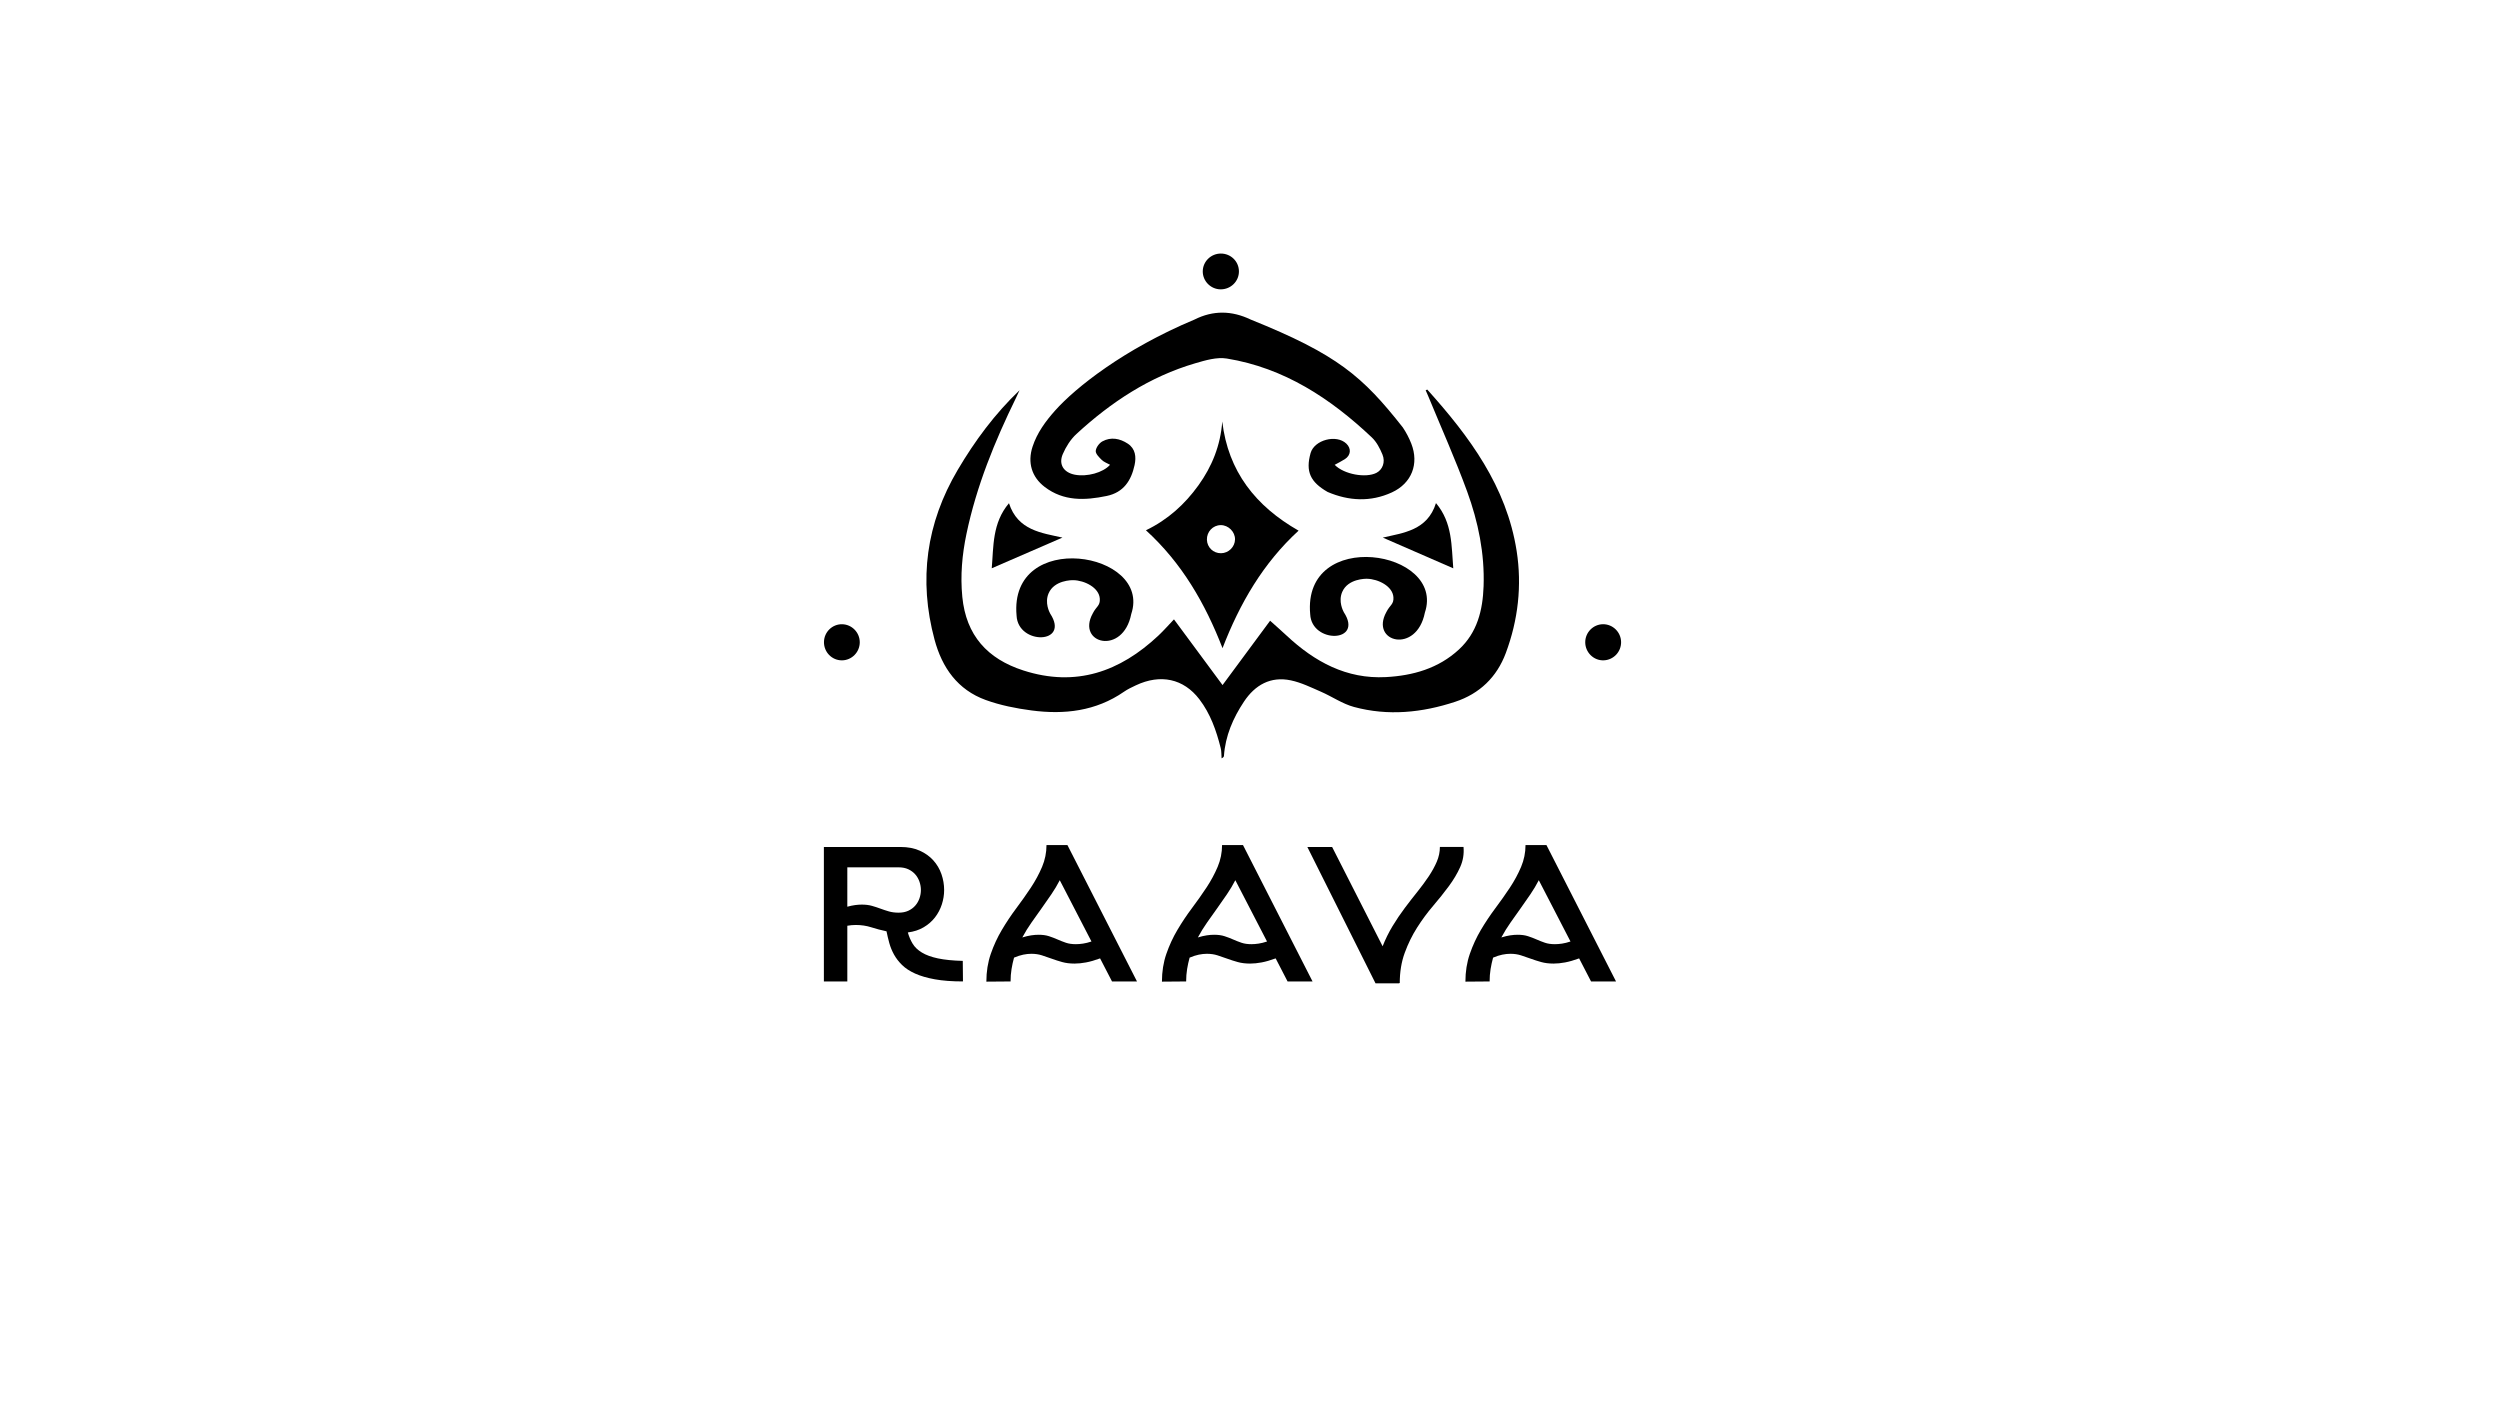 <?xml version="1.0" encoding="utf-8"?>
<!-- Generator: Adobe Illustrator 23.0.0, SVG Export Plug-In . SVG Version: 6.00 Build 0)  -->
<svg version="1.1" id="Capa_1" xmlns="http://www.w3.org/2000/svg" xmlns:xlink="http://www.w3.org/1999/xlink" x="0px" y="0px"
	 viewBox="0 0 1920 1080" style="enable-background:new 0 0 1920 1080;" xml:space="preserve">
<g>
	<g>
		<path d="M1096.13,299.18c32.4,36.03,60.92,74.44,68.66,123.99c4.15,26.57,1.12,53.03-8.33,78.36
			c-6.89,18.48-20.09,31.24-38.82,37.42c-25.48,8.41-51.61,11.08-77.79,3.99c-8.88-2.4-16.85-8.01-25.42-11.73
			c-7.54-3.28-15.11-7.02-23.06-8.69c-15.57-3.28-27.52,3.55-36.03,16.37c-8.37,12.61-14.28,26.26-15.35,41.63
			c-0.04,0.63-0.44,1.23-1.81,1.89c-0.21-2.65-0.05-5.4-0.69-7.95c-3.36-13.37-7.89-26.32-16.38-37.42
			c-12.14-15.85-29.85-19.65-48.83-10.68c-3.1,1.46-6.25,2.94-9.04,4.88c-21.63,14.98-45.87,17.69-71.02,14.38
			c-11.89-1.56-23.94-3.95-35.17-8.02c-21.56-7.81-33.53-24.79-39.33-46.38c-12.34-45.92-6.39-89.34,17.81-130.35
			c13.18-22.33,28.46-43,47.48-61.16c-0.9,1.94-1.77,3.9-2.71,5.82c-16.36,33.47-30.38,67.8-38.05,104.43
			c-3.35,15.98-4.8,32.08-3.2,48.45c2.89,29.53,19.24,47.6,46.92,56.51c40.29,12.97,74.08,1.03,103.74-26.86
			c4.06-3.82,7.75-8.05,11.89-12.39c12.31,16.64,24.51,33.15,37.31,50.46c12.5-16.91,24.76-33.5,36.53-49.42
			c4.27,3.84,8.55,7.58,12.71,11.46c21.48,20.05,45.95,33.45,76.23,31.83c20.71-1.11,40.31-6.62,56.08-21.2
			c14.12-13.05,18.29-30.22,18.93-48.59c0.88-25.09-4.11-49.37-12.6-72.67c-9.07-24.86-19.94-49.06-30.02-73.55
			c-0.59-1.43-1.24-2.83-1.86-4.25C1095.29,299.55,1095.71,299.36,1096.13,299.18z"/>
		<path d="M1025.04,356.99c7.15,7.37,23.93,10.3,32.03,6.18c4.64-2.36,7.08-8.22,4.67-14.06c-1.96-4.73-4.53-9.73-8.18-13.17
			c-31.75-29.96-67.34-53.41-111.34-60.58c-7.71-1.26-16.43,1.34-24.26,3.63c-35.01,10.26-64.68,29.84-91.25,54.3
			c-4.48,4.13-8.07,9.82-10.49,15.46c-3.42,7.95,0.76,14.18,9.27,15.82c9.26,1.78,21.58-1.49,27.04-7.61
			c-2.23-1.25-4.68-2.07-6.34-3.7c-2.02-1.98-4.83-4.74-4.66-6.96c0.2-2.62,2.68-6,5.12-7.33c6.59-3.6,13.45-2.22,19.47,1.74
			c5.96,3.91,6.59,10.25,5.23,16.5c-2.58,11.85-8.4,20.98-21.42,23.69c-16.74,3.48-33.06,4.14-47.56-6.9
			c-10.11-7.7-13.32-18.83-9.38-30.91c3.49-10.69,10-19.56,17.36-27.82c15.63-17.54,52.79-47.15,107-69.84
			c14.36-7.22,28.68-6.97,43.19-0.01c66.73,26.88,85.9,43.61,116.81,82.83c2.59,3.86,4.82,8.09,6.51,12.42
			c6.09,15.57,0.34,30.48-14.92,37.5c-16.34,7.51-33.07,6.6-49.34-0.35c-13.24-7.6-17.07-15.61-13.07-29.88
			c2.92-10.14,19.83-14.58,27.48-7.22c3.91,3.76,3.48,8.92-1.13,11.89C1030.5,354.14,1027.94,355.39,1025.04,356.99z"/>
		<g>
			<g>
				<path d="M938.9,497.8c-13.31-34.31-31.19-65.39-58.82-90.55c16.88-8.12,29.85-19.99,40.29-34.47
					c10.45-14.5,16.98-30.71,18.32-49.06c4.54,38.39,25.62,64.98,58.62,83.82C970.07,432.48,952.1,463.5,938.9,497.8z M937.5,403.29
					c-6.02,0.06-10.78,5.12-10.59,11.24c0.18,5.9,4.91,10.41,10.85,10.35c5.79-0.06,10.64-4.85,10.74-10.6
					C948.59,408.43,943.39,403.23,937.5,403.29z"/>
			</g>
		</g>
		<path d="M868.8,471.57c-6.36,32.12-42.36,22.84-29.59-0.41c2.79-5.58,5.8-5.83,5.44-11.37c-0.55-8.52-11.67-14.03-20.32-14.22
			c-1.01-0.02-14.62-0.12-19.02,10.14c-3.11,7.25,0.63,14.41,1.23,15.53c15.48,23.62-24.71,24.32-25.81,1.61
			C774.63,405.94,884.92,423.37,868.8,471.57z"/>
		<path d="M761.66,436.44c1.43-16.71,0.32-34.77,13.23-49.98c6.76,20.98,25.24,22.82,41.07,26.41
			C798.57,420.42,780.25,428.38,761.66,436.44z"/>
		<path d="M1116.11,436.47c-18.51-8.07-36.75-16.02-54.12-23.59c15.53-3.69,34.24-5.35,40.84-26.51
			C1115.71,401.66,1114.66,419.71,1116.11,436.47z"/>
		<g>
			<path d="M937.57,194.73c7.65-0.03,13.83,5.98,13.93,13.56c0.1,7.73-6.27,14.02-14.12,13.93c-7.55-0.08-13.71-6.32-13.66-13.84
				C923.77,200.87,929.97,194.76,937.57,194.73z"/>
		</g>
		<g>
			<path d="M660.3,493.34c-0.04,7.57-6.18,13.76-13.68,13.81c-7.72,0.05-13.97-6.37-13.81-14.2c0.15-7.59,6.39-13.66,13.93-13.54
				C654.26,479.54,660.34,485.78,660.3,493.34z"/>
		</g>
		<g>
			<path d="M1245,493.04c0.11,7.59-5.83,13.85-13.39,14.1c-7.67,0.26-14.15-6.1-14.15-13.89c0-7.56,6.14-13.79,13.67-13.85
				C1238.64,479.34,1244.89,485.48,1245,493.04z"/>
		</g>
		<path d="M1094.3,470.49c-6.36,32.12-42.36,22.84-29.59-0.41c2.79-5.58,5.8-5.83,5.44-11.37c-0.55-8.52-11.67-14.03-20.32-14.22
			c-1.01-0.02-14.62-0.12-19.02,10.14c-3.11,7.25,0.63,14.41,1.23,15.53c15.48,23.62-24.71,24.32-25.81,1.61
			C1000.13,404.86,1110.43,422.28,1094.3,470.49z"/>
	</g>
</g>
<g>
	<path d="M632.75,650.48h58.86c5.61,0,10.5,0.94,14.68,2.8c4.18,1.87,7.67,4.35,10.47,7.45c2.8,3.1,4.89,6.64,6.27,10.62
		c1.38,3.98,2.07,8.04,2.07,12.17c0,3.74-0.59,7.43-1.77,11.06c-1.18,3.64-2.93,6.96-5.24,9.96c-2.31,3-5.21,5.53-8.7,7.6
		c-3.49,2.07-7.55,3.39-12.17,3.98c0.89,3.15,2.11,6.02,3.69,8.63c1.57,2.61,3.93,4.87,7.08,6.79c3.15,1.92,7.25,3.42,12.32,4.5
		c5.06,1.08,11.43,1.72,19.1,1.92l0.15,15.78c-8.36,0-15.54-0.54-21.54-1.62c-6-1.08-11.06-2.56-15.19-4.42
		c-4.13-1.87-7.47-4.06-10.03-6.56c-2.56-2.51-4.62-5.19-6.2-8.04c-1.57-2.85-2.78-5.8-3.62-8.85c-0.84-3.05-1.55-6.05-2.14-9
		c-4.13-0.88-8.04-1.92-11.73-3.1c-3.69-1.18-7.65-1.77-11.88-1.77c-1.08,0-2.16,0.05-3.25,0.15c-1.08,0.1-2.16,0.25-3.24,0.44
		v42.78h-18V650.48z M650.75,696.35c2.16-0.59,4.15-1.01,5.97-1.25c1.82-0.25,3.51-0.37,5.09-0.37c2.95,0,5.56,0.32,7.82,0.96
		c2.26,0.64,4.45,1.35,6.56,2.14c2.11,0.79,4.28,1.5,6.49,2.14c2.21,0.64,4.7,0.96,7.45,0.96c2.85,0,5.33-0.49,7.45-1.47
		c2.11-0.98,3.88-2.29,5.31-3.91c1.42-1.62,2.51-3.49,3.25-5.6c0.74-2.11,1.11-4.25,1.11-6.42c0-2.16-0.37-4.3-1.11-6.42
		c-0.74-2.11-1.82-3.98-3.25-5.61c-1.43-1.62-3.2-2.92-5.31-3.91c-2.12-0.98-4.6-1.48-7.45-1.48h-39.39V696.35z"/>
	<path d="M873.2,753.74h-19.18l-9.15-17.7c-4.03,1.48-7.62,2.51-10.77,3.1c-3.15,0.59-6.1,0.89-8.85,0.89
		c-3.54,0-6.71-0.39-9.52-1.18c-2.8-0.78-5.48-1.64-8.04-2.58c-2.56-0.93-5.07-1.79-7.52-2.58c-2.46-0.79-5.16-1.18-8.11-1.18
		c-1.97,0-4.03,0.22-6.2,0.66c-2.16,0.44-4.52,1.21-7.08,2.29c-0.79,2.85-1.43,5.78-1.92,8.78c-0.49,3-0.74,6.17-0.74,9.51
		l-18.59,0.15c0-7.67,1.13-14.78,3.39-21.32c2.26-6.54,5.11-12.71,8.56-18.51c3.44-5.8,7.15-11.36,11.14-16.67
		c3.98-5.31,7.69-10.57,11.14-15.78c3.44-5.21,6.29-10.5,8.56-15.86c2.26-5.36,3.39-10.94,3.39-16.74h16.08L873.2,753.74z
		 M813.9,676c-1.87,3.64-4.01,7.23-6.42,10.77c-2.41,3.54-4.89,7.11-7.45,10.69c-2.56,3.59-5.14,7.23-7.75,10.92
		c-2.61,3.69-4.99,7.55-7.15,11.58c2.56-0.78,4.84-1.33,6.86-1.62c2.01-0.3,3.91-0.44,5.68-0.44c3.05,0,5.7,0.37,7.97,1.11
		c2.26,0.74,4.45,1.57,6.56,2.51c2.11,0.94,4.25,1.77,6.42,2.51c2.16,0.74,4.72,1.1,7.67,1.1c1.67,0,3.49-0.15,5.46-0.44
		c1.97-0.29,4.13-0.83,6.49-1.62L813.9,676z"/>
	<path d="M1008.03,753.74h-19.18l-9.15-17.7c-4.03,1.48-7.62,2.51-10.77,3.1c-3.15,0.59-6.1,0.89-8.85,0.89
		c-3.54,0-6.71-0.39-9.51-1.18c-2.8-0.78-5.48-1.64-8.04-2.58c-2.56-0.93-5.07-1.79-7.52-2.58c-2.46-0.79-5.16-1.18-8.11-1.18
		c-1.97,0-4.03,0.22-6.2,0.66c-2.16,0.44-4.52,1.21-7.08,2.29c-0.79,2.85-1.43,5.78-1.92,8.78c-0.49,3-0.74,6.17-0.74,9.51
		l-18.59,0.15c0-7.67,1.13-14.78,3.39-21.32c2.26-6.54,5.11-12.71,8.56-18.51c3.44-5.8,7.15-11.36,11.14-16.67
		c3.98-5.31,7.69-10.57,11.14-15.78c3.44-5.21,6.29-10.5,8.56-15.86c2.26-5.36,3.39-10.94,3.39-16.74h16.08L1008.03,753.74z
		 M948.73,676c-1.87,3.64-4.01,7.23-6.42,10.77c-2.41,3.54-4.89,7.11-7.45,10.69c-2.56,3.59-5.14,7.23-7.75,10.92
		c-2.61,3.69-4.99,7.55-7.15,11.58c2.56-0.78,4.84-1.33,6.86-1.62c2.01-0.3,3.91-0.44,5.68-0.44c3.05,0,5.7,0.37,7.97,1.11
		c2.26,0.74,4.45,1.57,6.57,2.51c2.11,0.94,4.25,1.77,6.42,2.51c2.16,0.74,4.72,1.1,7.67,1.1c1.67,0,3.49-0.15,5.46-0.44
		c1.96-0.29,4.13-0.83,6.49-1.62L948.73,676z"/>
	<path d="M1056.41,755.21l-52.37-104.74h19.03l38.79,76.27c2.16-5.51,4.72-10.69,7.67-15.56c2.95-4.87,6.07-9.49,9.37-13.87
		c3.29-4.38,6.54-8.56,9.74-12.54c3.19-3.98,6.07-7.89,8.63-11.73c2.56-3.84,4.62-7.6,6.2-11.29c1.57-3.69,2.36-7.45,2.36-11.29
		h18.15c0.49,5.41-0.37,10.57-2.58,15.49c-2.21,4.92-5.14,9.83-8.78,14.75c-3.64,4.92-7.65,9.93-12.02,15.05
		c-4.38,5.11-8.46,10.65-12.25,16.6c-3.79,5.95-6.96,12.42-9.51,19.4c-2.56,6.98-3.83,14.75-3.83,23.31h-0.59v0.15H1056.41z"/>
	<path d="M1241.1,753.74h-19.18l-9.15-17.7c-4.03,1.48-7.62,2.51-10.77,3.1c-3.15,0.59-6.1,0.89-8.85,0.89
		c-3.54,0-6.71-0.39-9.51-1.18c-2.8-0.78-5.48-1.64-8.04-2.58c-2.56-0.93-5.07-1.79-7.52-2.58c-2.46-0.79-5.16-1.18-8.11-1.18
		c-1.97,0-4.03,0.22-6.2,0.66c-2.17,0.44-4.52,1.21-7.08,2.29c-0.79,2.85-1.43,5.78-1.92,8.78c-0.49,3-0.74,6.17-0.74,9.51
		l-18.59,0.15c0-7.67,1.13-14.78,3.39-21.32c2.26-6.54,5.11-12.71,8.55-18.51c3.44-5.8,7.16-11.36,11.14-16.67
		c3.98-5.31,7.69-10.57,11.14-15.78c3.44-5.21,6.29-10.5,8.55-15.86c2.26-5.36,3.39-10.94,3.39-16.74h16.08L1241.1,753.74z
		 M1181.8,676c-1.87,3.64-4.01,7.23-6.42,10.77c-2.41,3.54-4.89,7.11-7.45,10.69c-2.56,3.59-5.14,7.23-7.74,10.92
		c-2.61,3.69-4.99,7.55-7.16,11.58c2.56-0.78,4.84-1.33,6.86-1.62c2.02-0.3,3.91-0.44,5.68-0.44c3.05,0,5.7,0.37,7.97,1.11
		c2.26,0.74,4.45,1.57,6.56,2.51c2.11,0.94,4.25,1.77,6.42,2.51c2.16,0.74,4.72,1.1,7.67,1.1c1.67,0,3.49-0.15,5.46-0.44
		c1.96-0.29,4.13-0.83,6.49-1.62L1181.8,676z"/>
</g>
</svg>
